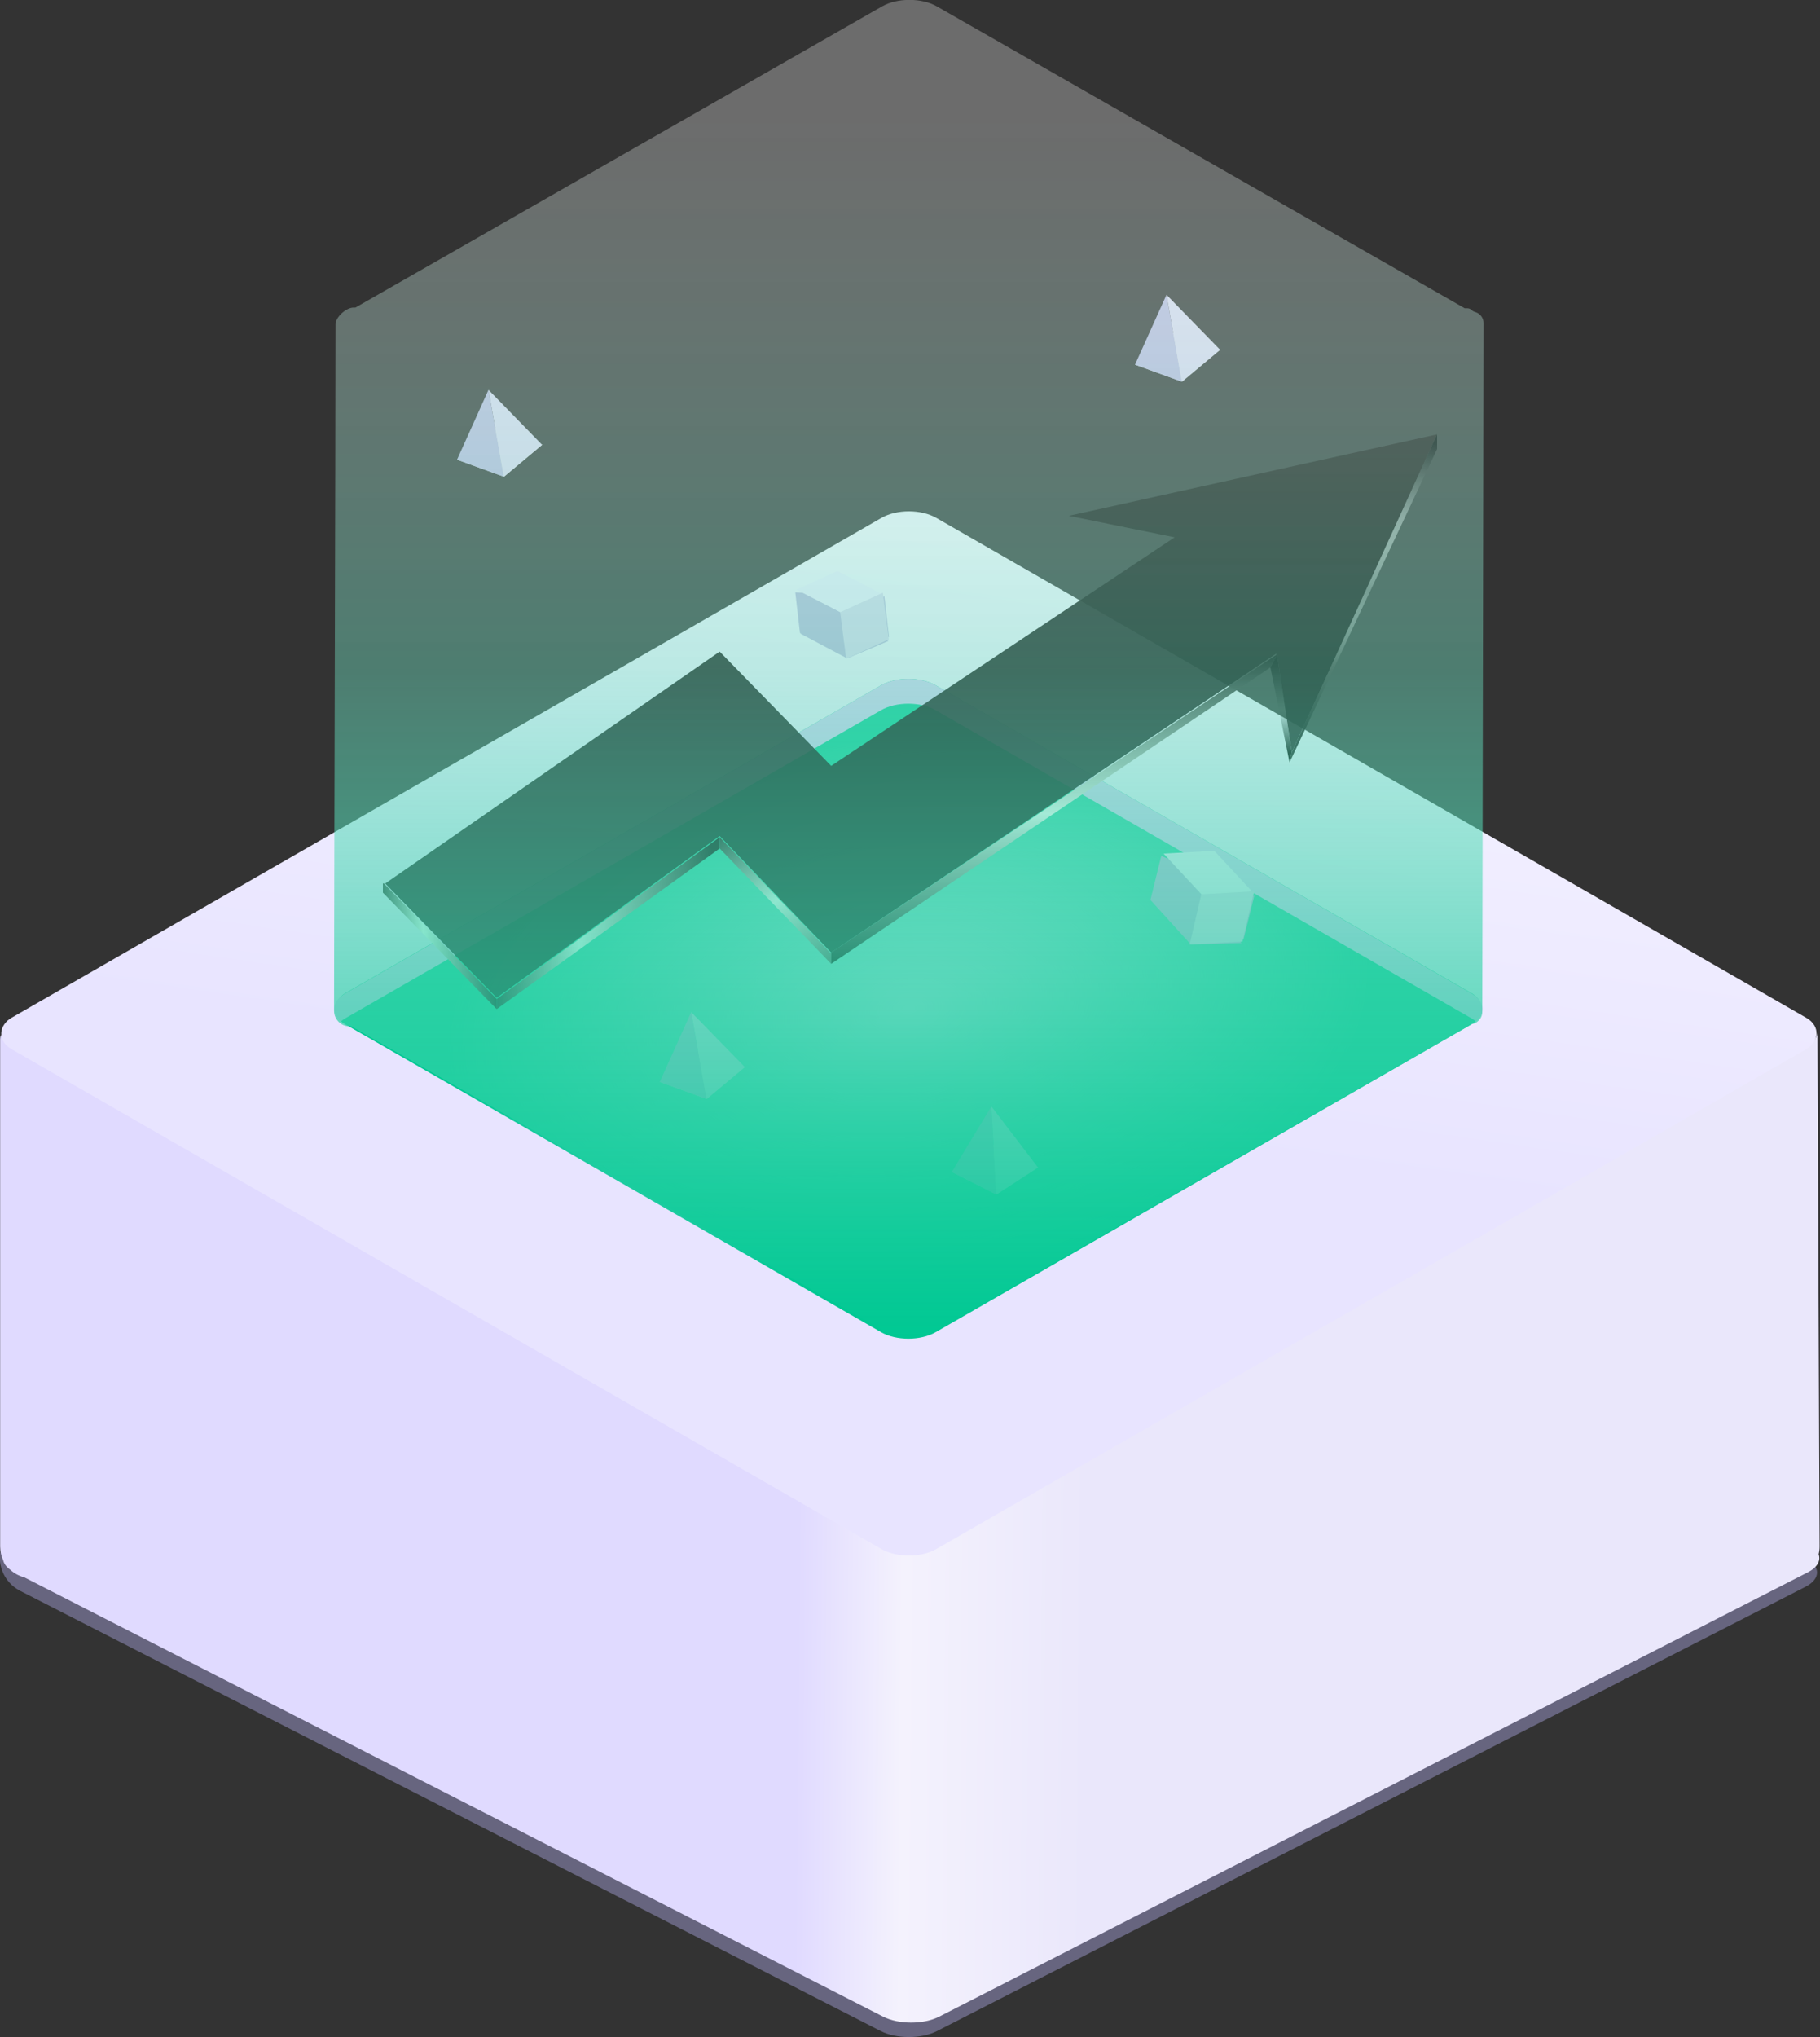 <svg width="808" height="904" viewBox="0 0 808 904" fill="none" xmlns="http://www.w3.org/2000/svg">
<rect x="0" y="0" width="808" height="904" fill="#333333" stroke="none"/>
<g clip-path="url(#clip0_3_49)">
<path fill-rule="evenodd" clip-rule="evenodd" d="M0.545 687.157C0.733 686.573 0.914 685.976 1.087 685.367C2.676 686.689 4.561 687.667 6.628 688.184L388.009 883.192C394.894 886.712 406.055 886.712 412.939 883.192L794.715 687.983L801.535 691.47C808.419 694.99 808.419 700.697 801.535 704.217L415.965 901.366C409.08 904.886 397.919 904.886 391.035 901.366L9.018 706.034C0.892 701.879 -1.327 692.954 0.545 687.157Z" fill="#67657F"/>
<path fill-rule="evenodd" clip-rule="evenodd" d="M0.06 461.209C0.06 460.566 0.177 459.899 0.392 459.224C0.787 461.218 2.478 463.158 5.465 464.685L221.463 575.129L392.044 487.908C398.928 484.388 410.089 484.388 416.974 487.908L586.546 574.613L801.535 464.685C804.886 462.972 806.606 460.74 806.695 458.495C806.814 459.041 806.876 459.605 806.876 460.18L807.826 686.304C807.831 687.5 807.685 688.662 807.408 689.772C808.436 692.595 806.814 695.62 802.544 697.804L416.974 894.953C410.089 898.473 398.928 898.473 392.044 894.953L10.662 699.946C8.372 699.373 6.306 698.235 4.618 696.689C2.768 695.375 1.694 693.864 1.396 692.321C0.539 690.506 0.06 688.478 0.06 686.34V461.209Z" fill="url(#paint0_linear_3_49)"/>
<rect width="473.498" height="473.498" rx="14" transform="matrix(0.867 0.498 -0.867 0.498 403.5 222.839)" fill="url(#paint1_linear_3_49)"/>
<rect width="302.233" height="302.233" rx="14" transform="matrix(0.867 0.498 -0.867 0.498 403.274 297.15)" fill="url(#paint2_radial_3_49)"/>
<path fill-rule="evenodd" clip-rule="evenodd" d="M415.411 304.127C408.708 300.274 397.84 300.274 391.136 304.127L153.39 440.803C147.476 444.202 146.78 449.465 151.299 453.304C151.903 452.791 152.6 452.303 153.39 451.849L391.136 315.173C397.84 311.32 408.708 311.32 415.411 315.174L653.158 451.849C653.948 452.303 654.645 452.791 655.248 453.304C659.768 449.465 659.071 444.202 653.158 440.803L415.411 304.127Z" fill="#D4CEF3"/>
<path fill-rule="evenodd" clip-rule="evenodd" d="M521.5 238.452L474.5 228.912L638 192.761L573.5 333.852L567 290.671L566.539 290.143L473.5 352.43L369 422.724L319.5 371.007L220.5 442.808L171 392.096L319.5 289.165L369 339.877L521.5 238.452Z" fill="url(#paint3_linear_3_49)"/>
<path fill-rule="evenodd" clip-rule="evenodd" d="M170 392.159V396.153L220.5 447.829L220.5 445.821V443.31C210.542 433.177 202.896 425.315 195.25 417.452C187.69 409.678 180.13 401.903 170.334 391.934L170 392.159Z" fill="url(#paint4_linear_3_49)"/>
<path d="M319.5 376.531L220.5 447.829V443.31L319.5 371.51V372.012V376.531Z" fill="url(#paint5_linear_3_49)"/>
<path d="M369 427.745L319.5 376.531V371.51L369 423.226V427.745Z" fill="url(#paint6_linear_3_49)"/>
<path d="M564 296.194L369 427.745V422.69L566.5 290.671L564 296.194Z" fill="url(#paint7_linear_3_49)"/>
<path d="M566.5 290.671L564 296.194L567 290.671V290.169L566.5 290.671Z" fill="black"/>
<path d="M638 199.288V192.761L573.5 333.852L572.5 338.371L638 199.288Z" fill="url(#paint8_linear_3_49)"/>
<path d="M564 296.194L567 290.671L573.5 333.852L572.5 338.371L564 296.194Z" fill="url(#paint9_linear_3_49)"/>
<rect width="22.162" height="22.162" transform="matrix(0.941 0.341 -0.767 0.641 520.899 147.622)" fill="#D9D9D9"/>
<path d="M524.697 169.388L503.9 161.821L517.871 130.819L524.697 169.388Z" fill="#B9B7DD"/>
<path d="M524.697 169.388L541.643 155.199L517.871 130.819L524.697 169.388Z" fill="#DAD6EF"/>
<rect width="22.162" height="22.162" transform="matrix(0.941 0.341 -0.767 0.641 219.899 189.799)" fill="#D9D9D9"/>
<path d="M223.697 211.565L202.9 203.998L216.871 172.995L223.697 211.565Z" fill="#B9B7DD"/>
<path d="M223.697 211.565L240.643 197.375L216.871 172.995L223.697 211.565Z" fill="#DAD6EF"/>
<rect width="22.162" height="22.162" transform="matrix(0.941 0.341 -0.767 0.641 309.899 465.955)" fill="#D9D9D9"/>
<path d="M313.697 487.721L292.9 480.154L306.871 449.152L313.697 487.721Z" fill="#B9B7DD"/>
<path d="M313.697 487.721L330.643 473.532L306.871 449.152L313.697 487.721Z" fill="#DAD6EF"/>
<rect width="22.161" height="22.161" transform="matrix(0.893 0.452 -0.838 0.543 441.123 508.066)" fill="#D9D9D9"/>
<path d="M442.285 530.134L422.546 520.108L440.131 491.019L442.285 530.134Z" fill="#B9B7DD"/>
<path d="M442.285 530.134L460.808 518.095L440.131 491.019L442.285 530.134Z" fill="#DAD6EF"/>
<path fill-rule="evenodd" clip-rule="evenodd" d="M515.548 379.856L519.757 381.65L534.435 397.936L556.842 397.458L556.866 397.468L552.091 416.838L548.132 415.151L551.186 418.513L528.707 419.173L510.791 399.447L511.258 399.433L510.772 399.226L515.548 379.856Z" fill="#B9B7DD"/>
<rect width="25.061" height="23.476" transform="matrix(0.709 0.763 -0.959 0.053 539.079 377.557)" fill="#F0EDFF"/>
<rect width="24.434" height="22.797" transform="matrix(0.959 -0.054 -0.226 0.978 533.314 396.853)" fill="#DAD6EF"/>
<path fill-rule="evenodd" clip-rule="evenodd" d="M353.076 262.884L357.107 263.066L374.267 272.25L392.581 264.665L392.631 264.667L394.695 282.724L390.929 282.555L394.469 284.432L376.127 292.206L355.226 281.124L355.607 280.963L355.14 280.941L353.076 262.884Z" fill="#B9B7DD"/>
<rect width="22.249" height="20.806" transform="matrix(0.926 0.477 -0.875 0.398 371.778 253.374)" fill="#F0EDFF"/>
<rect width="21.656" height="20.771" transform="matrix(0.874 -0.399 0.128 0.996 373.006 271.686)" fill="#DAD6EF"/>
<path fill-rule="evenodd" clip-rule="evenodd" d="M415.914 2.829C409.201 -1.008 398.318 -1.008 391.605 2.829L157.792 136.493L156.974 136.491C153.708 136.482 148.949 140.719 148.949 143.985C148.949 172.133 148.793 234.251 148.635 297.008C148.486 356.358 148.336 416.278 148.315 448.58C148.312 452.492 151.556 455.625 155.466 455.489L155.973 455.471C156.188 455.609 156.412 455.744 156.643 455.876L391.679 590.226C398.391 594.063 409.275 594.063 415.988 590.226L651.023 455.876C651.776 455.446 652.445 454.985 653.029 454.501C653.362 454.441 653.69 454.384 654 454.331C655.249 454.118 656.302 453.21 657.058 452.194C657.846 451.135 658.066 449.935 658.066 449.032L658.623 143.332C658.623 141.182 657.257 139.27 655.222 138.574L654.469 138.317C654.059 138.176 653.688 137.942 653.385 137.632C652.865 137.098 652.15 136.797 651.405 136.798L650.263 136.799L415.914 2.829Z" fill="url(#paint10_linear_3_49)"/>
</g>
<defs>
<linearGradient id="paint0_linear_3_49" x1="0.06" y1="590.655" x2="794.268" y2="597.297" gradientUnits="userSpaceOnUse">
<stop offset="0.447" stop-color="#E0DAFF"/>
<stop offset="0.506" stop-color="#F4F2FD"/>
<stop offset="0.609" stop-color="#EAE7FB"/>
</linearGradient>
<linearGradient id="paint1_linear_3_49" x1="71.786" y1="-150.366" x2="309.862" y2="248.363" gradientUnits="userSpaceOnUse">
<stop stop-color="#FAF9FE"/>
<stop offset="1" stop-color="#E8E4FF"/>
</linearGradient>
<radialGradient id="paint2_radial_3_49" cx="0" cy="0" r="1" gradientUnits="userSpaceOnUse" gradientTransform="translate(151.228 151.005) rotate(81.572) scale(183.612 156.992)">
<stop stop-color="#00C893" stop-opacity="0.27"/>
<stop offset="1" stop-color="#00C893"/>
</radialGradient>
<linearGradient id="paint3_linear_3_49" x1="556.25" y1="192.761" x2="556.25" y2="333.852" gradientUnits="userSpaceOnUse">
<stop stop-color="#1B1212"/>
<stop offset="1" stop-opacity="0.88"/>
</linearGradient>
<linearGradient id="paint4_linear_3_49" x1="167.298" y1="409.953" x2="219.286" y2="407.369" gradientUnits="userSpaceOnUse">
<stop/>
<stop offset="0.394" stop-color="white"/>
<stop offset="1"/>
</linearGradient>
<linearGradient id="paint5_linear_3_49" x1="215.202" y1="396.113" x2="316.854" y2="388.86" gradientUnits="userSpaceOnUse">
<stop stop-color="#050505"/>
<stop offset="0.394" stop-color="white"/>
<stop offset="1"/>
</linearGradient>
<linearGradient id="paint6_linear_3_49" x1="327.5" y1="360.965" x2="384.316" y2="440.575" gradientUnits="userSpaceOnUse">
<stop/>
<stop offset="0.425" stop-color="white"/>
<stop offset="1"/>
</linearGradient>
<linearGradient id="paint7_linear_3_49" x1="467.75" y1="290.671" x2="467.75" y2="427.745" gradientUnits="userSpaceOnUse">
<stop stop-opacity="0.96"/>
<stop offset="0.514" stop-color="#FFFCFC"/>
<stop offset="1"/>
</linearGradient>
<linearGradient id="paint8_linear_3_49" x1="605.25" y1="192.761" x2="588.185" y2="328.489" gradientUnits="userSpaceOnUse">
<stop/>
<stop offset="0.25" stop-color="#878787"/>
<stop offset="0.5" stop-color="white" stop-opacity="0.28"/>
<stop offset="0.758" stop-color="#3E3B3B" stop-opacity="0.954"/>
<stop offset="1" stop-opacity="0.91"/>
</linearGradient>
<linearGradient id="paint9_linear_3_49" x1="569.5" y1="293.684" x2="570.508" y2="333.852" gradientUnits="userSpaceOnUse">
<stop/>
<stop offset="0.527" stop-opacity="0"/>
<stop offset="1"/>
</linearGradient>
<linearGradient id="paint10_linear_3_49" x1="403.495" y1="-100.876" x2="403.495" y2="593.103" gradientUnits="userSpaceOnUse">
<stop offset="0.223" stop-color="white" stop-opacity="0.28"/>
<stop offset="0.576" stop-color="#70E0C2" stop-opacity="0.43"/>
<stop offset="1" stop-color="#00C893"/>
</linearGradient>
<clipPath id="clip0_3_49">
<rect width="808" height="904" fill="white"/>
</clipPath>
</defs>
</svg>